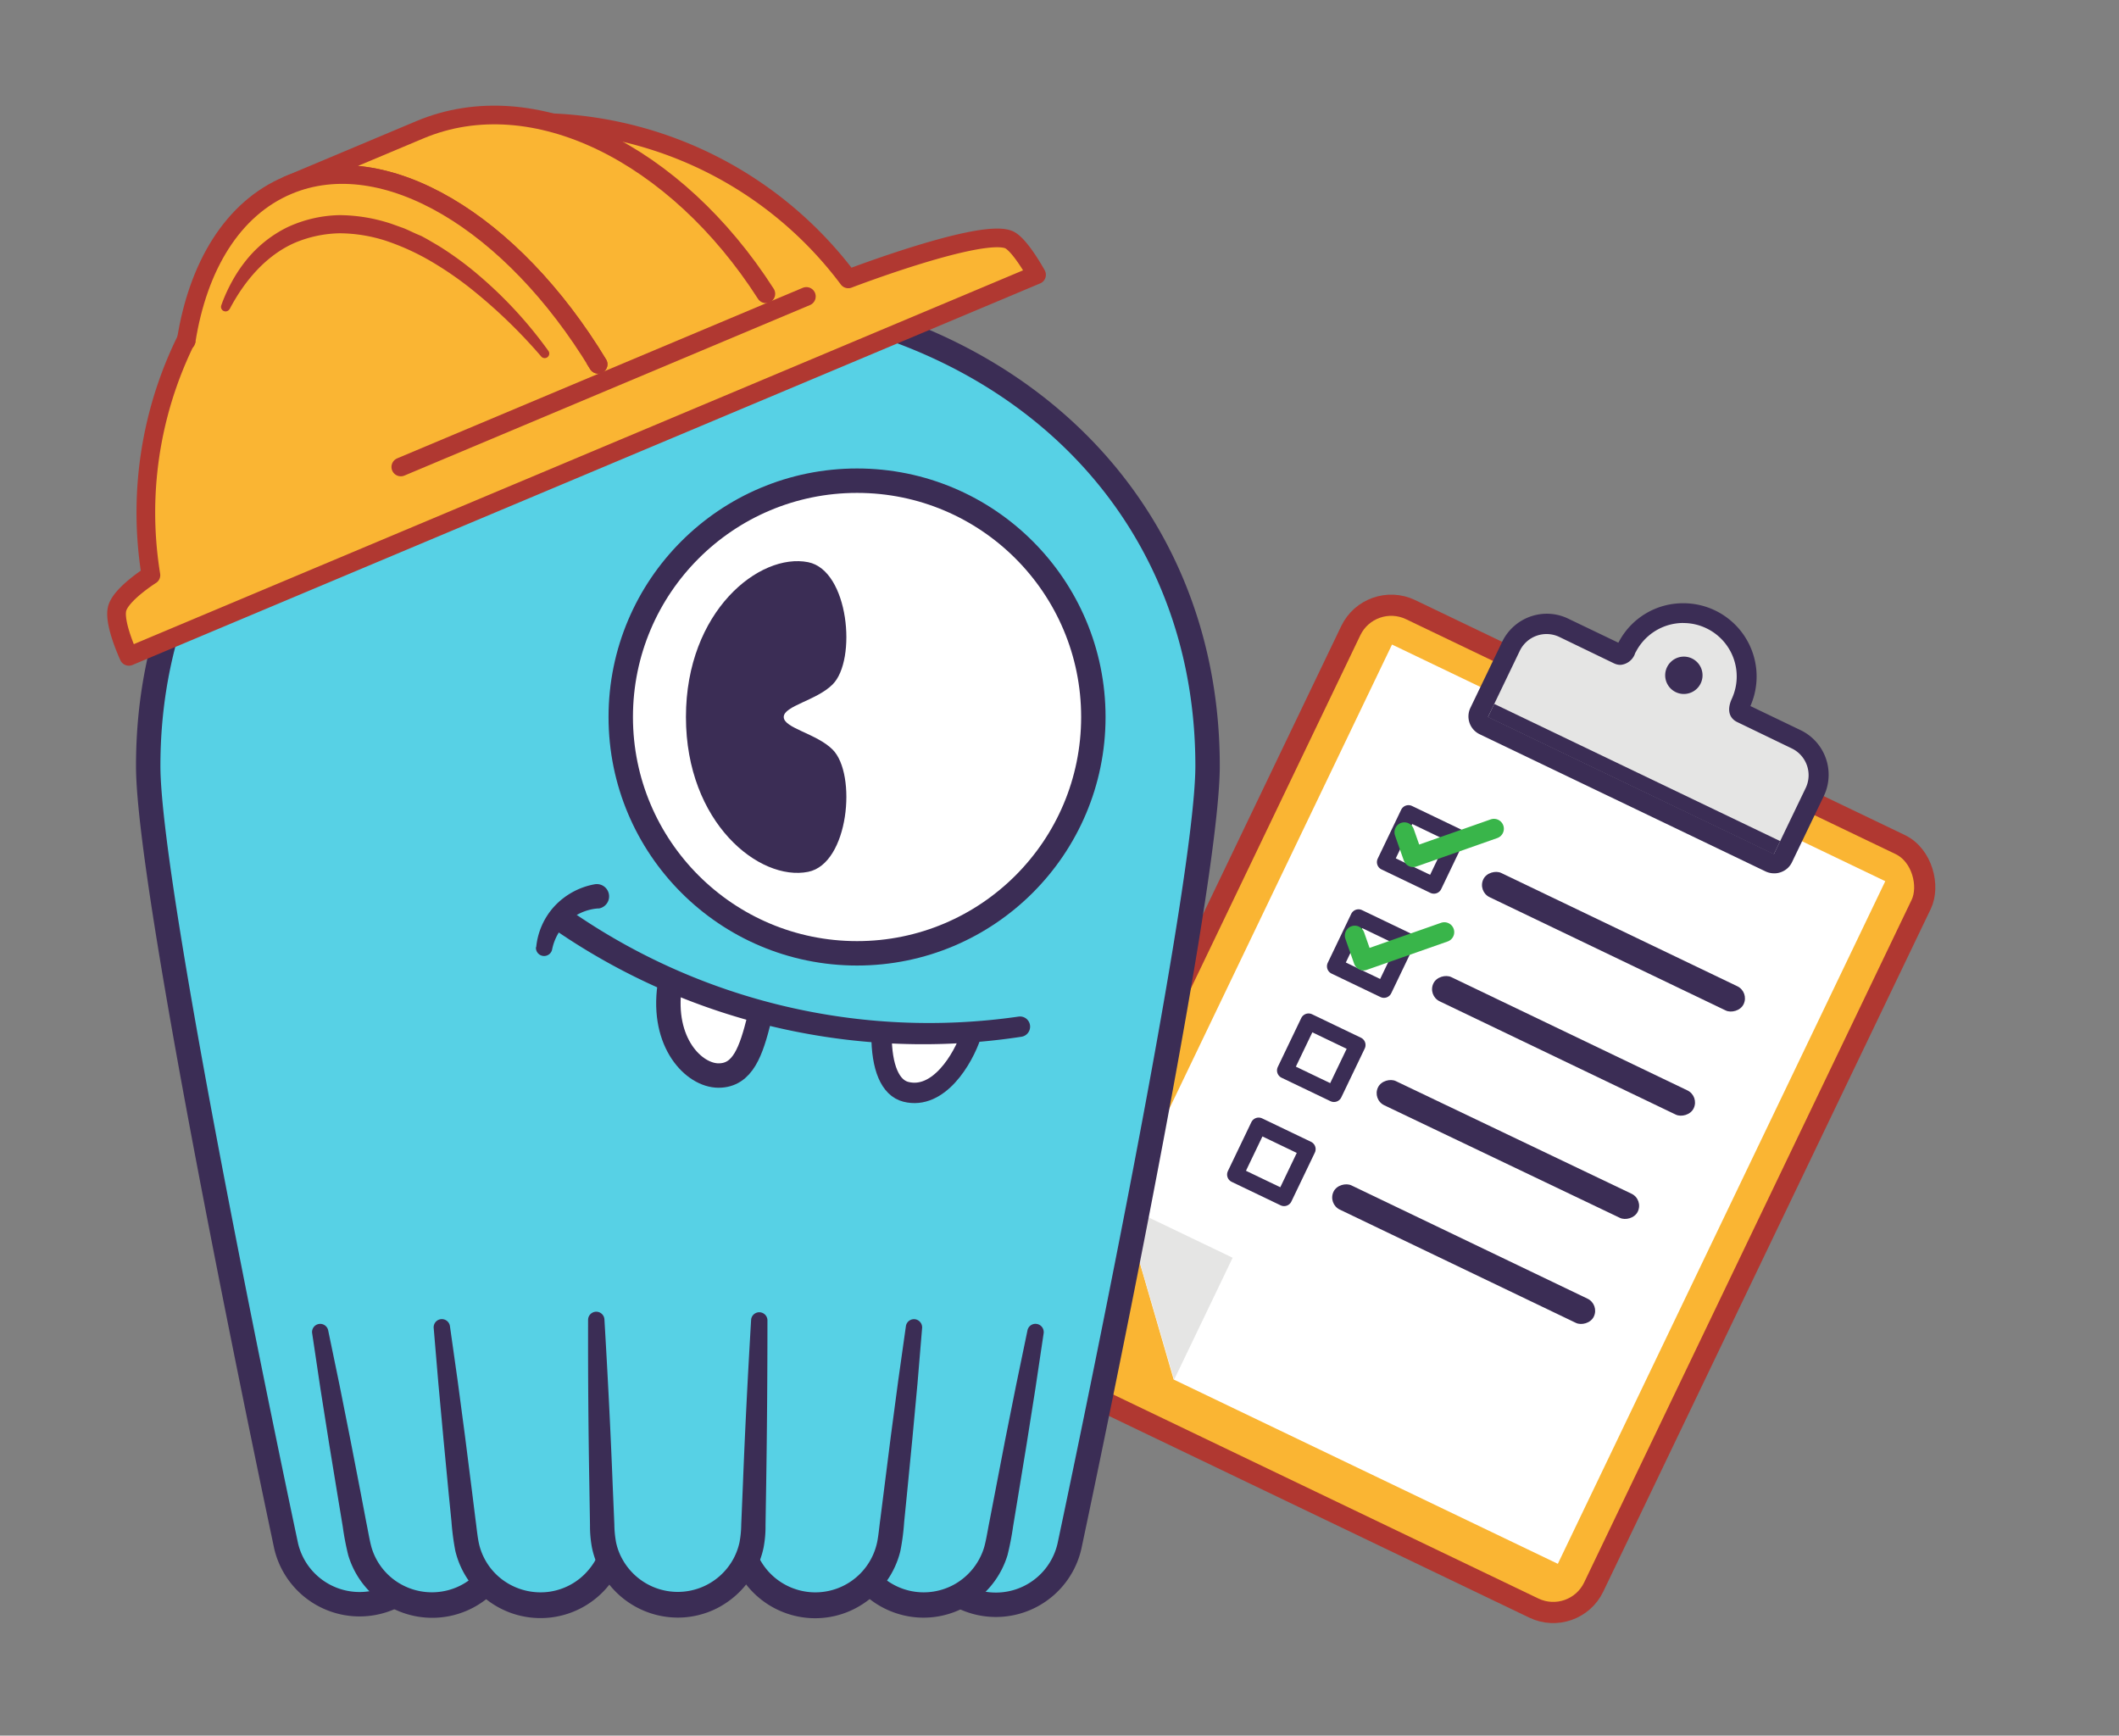 <svg id="Layer_1" data-name="Layer 1" xmlns="http://www.w3.org/2000/svg" viewBox="0 0 321.12 263"><rect x="0" y="0" width="321.12" height="263" fill="#808080" stroke="none"/><defs><style>.cls-1,.cls-11{fill:#fab533;}.cls-1,.cls-11,.cls-12{stroke:#b03831;}.cls-1,.cls-10,.cls-11,.cls-12,.cls-4,.cls-6,.cls-7,.cls-9{stroke-linecap:round;stroke-linejoin:round;}.cls-1{stroke-width:3.21px;}.cls-10,.cls-2,.cls-9{fill:#fff;}.cls-3{fill:#e5e5e4;}.cls-12,.cls-4,.cls-6{fill:none;}.cls-10,.cls-4,.cls-7,.cls-9{stroke:#3b2d55;}.cls-4{stroke-width:2.45px;}.cls-5{fill:#3b2d55;}.cls-6{stroke:#39b54a;stroke-width:3px;}.cls-7,.cls-8{fill:#57d1e5;}.cls-7,.cls-9{stroke-width:3.7px;}.cls-10{stroke-width:3.09px;}.cls-11,.cls-12{stroke-width:2.83px;}.cls-13{fill:#b03831;}</style></defs><title>scylla-manager-2</title><rect class="cls-1" x="175.17" y="103.86" width="95.88" height="128.33" rx="6.8" ry="6.8" transform="translate(94.63 -79.97) rotate(25.63)"/><polygon class="cls-2" points="236.08 236.97 177.86 209.04 170.19 182.62 210.95 97.67 285.7 133.53 236.08 236.97"/><polygon class="cls-3" points="177.93 209.07 170.19 182.62 186.8 190.59 177.93 209.07"/><rect class="cls-4" x="211.26" y="124.61" width="8.22" height="8.22" transform="translate(76.87 -80.5) rotate(25.63)"/><rect class="cls-5" x="242.48" y="120.83" width="4.07" height="43.75" rx="2.03" ry="2.03" transform="translate(10.08 301.43) rotate(-64.37)"/><rect class="cls-4" x="203.69" y="140.39" width="8.22" height="8.22" transform="translate(82.95 -75.67) rotate(25.63)"/><rect class="cls-5" x="234.91" y="136.61" width="4.07" height="43.75" rx="2.03" ry="2.03" transform="translate(-8.44 303.56) rotate(-64.37)"/><rect class="cls-4" x="196.12" y="156.17" width="8.22" height="8.22" transform="translate(89.03 -70.84) rotate(25.63)"/><rect class="cls-5" x="227.34" y="152.39" width="4.07" height="43.75" rx="2.03" ry="2.03" transform="matrix(0.43, -0.9, 0.9, 0.43, -26.96, 305.69)"/><rect class="cls-4" x="188.56" y="171.95" width="8.22" height="8.22" transform="translate(95.11 -66.02) rotate(25.63)"/><rect class="cls-5" x="219.77" y="168.17" width="4.07" height="43.75" rx="2.03" ry="2.03" transform="translate(-45.48 307.82) rotate(-64.37)"/><path class="cls-3" d="M268.86,130.86a1.51,1.51,0,0,1-.65-.15l-43.33-20.78a1.51,1.51,0,0,1-.7-2l4.81-10a6,6,0,0,1,5.41-3.4,6,6,0,0,1,2.59.59l8.28,4a.71.71,0,0,0,.31.08c.39,0,.74-.58.88-.83l.16-.31a9.59,9.59,0,0,1,17.31,8.23,1.46,1.46,0,0,1-.07.19,1.92,1.92,0,0,0-.26,1.25.56.56,0,0,0,.33.34l8.28,4a6,6,0,0,1,2.81,8l-4.81,10a1.5,1.5,0,0,1-.85.77A1.69,1.69,0,0,1,268.86,130.86ZM255.17,101a1.34,1.34,0,0,0-1.19.75,1.36,1.36,0,0,0-.06,1,1.34,1.34,0,0,0,.68.76,1.4,1.4,0,0,0,.57.13,1.33,1.33,0,0,0,.57-2.52A1.4,1.4,0,0,0,255.17,101Z"/><path class="cls-5" d="M255.1,94.41a8,8,0,0,1,3.5.8,8.09,8.09,0,0,1,3.88,10.6l0,0c-.94,2-.22,3.12.77,3.6h0l8.28,4a4.5,4.5,0,0,1,2.11,6l-4.81,10-43.33-20.78,4.81-10a4.5,4.5,0,0,1,6-2.11l8.28,4h0a2.23,2.23,0,0,0,1,.23A2.57,2.57,0,0,0,247.79,99h0v0c0-.07.07-.13.11-.21v0a8.11,8.11,0,0,1,7.2-4.39m.07,10.76a2.83,2.83,0,1,0-1.22-.28,2.81,2.81,0,0,0,1.22.28m7.34.6h0M255.1,91.41h0a11,11,0,0,0-9.77,5.84,1,1,0,0,0-.08.14l-7.61-3.65A7.43,7.43,0,0,0,234.4,93a7.53,7.53,0,0,0-6.76,4.26l-4.81,10a3,3,0,0,0-.13,2.29,3,3,0,0,0,1.53,1.71l43.33,20.79a3.08,3.08,0,0,0,1.3.29,2.79,2.79,0,0,0,1-.17,2.93,2.93,0,0,0,1.71-1.53l4.81-10a7.49,7.49,0,0,0-3.52-10l-7.6-3.65a2,2,0,0,0,.11-.26A11.1,11.1,0,0,0,255.1,91.41Z"/><rect class="cls-5" x="246.52" y="94.03" width="2.22" height="48.06" transform="translate(34.07 290.26) rotate(-64.37)"/><polyline class="cls-6" points="212.82 126.11 214.15 129.89 226.4 125.58"/><polyline class="cls-6" points="205.3 141.77 206.63 145.55 218.88 141.25"/><path class="cls-7" d="M139.63,230a11.43,11.43,0,0,0,22.43,4.33S183,136.16,183,116.06c0-42-33.34-71.62-80.26-71.62S22.46,74.08,22.46,116.06c0,20.1,20.91,118.24,20.91,118.24A11.43,11.43,0,0,0,65.8,230"/><path class="cls-8" d="M48.52,201.85l5.71,32a11.43,11.43,0,0,0,22.59-3.38"/><path class="cls-5" d="M49.74,201.63l1.72,8.29,1.65,8.3,1.61,8.31.79,4.16c.28,1.35.52,2.88.83,3.92A9.47,9.47,0,0,0,60.65,240a9.61,9.61,0,0,0,6.78,1.08,9.4,9.4,0,0,0,5.75-3.75,9.55,9.55,0,0,0,1.8-6.67,1.85,1.85,0,0,1,3.68-.43,13.38,13.38,0,0,1-2.34,9.34,13.28,13.28,0,0,1-23.54-3.88,41.44,41.44,0,0,1-.84-4.37l-.69-4.17-1.37-8.35-1.32-8.36-1.25-8.38a1.23,1.23,0,0,1,2.43-.43Z"/><circle class="cls-9" cx="129.88" cy="108.65" r="35.81"/><path class="cls-5" d="M122.47,85.19c6.18,1.24,7.41,14.82,3.71,18.52-2.43,2.44-7.41,3.25-7.41,4.94s5,2.51,7.41,4.94c3.7,3.7,2.47,17.29-3.71,18.52-7.36,1.48-18.52-7.41-18.52-23.46S115.11,83.72,122.47,85.19Z"/><path class="cls-10" d="M147.17,156.81c-1.23,3.7-4.94,9.88-9.88,8.64-2.39-.6-3.7-3.7-3.7-8.64"/><path class="cls-9" d="M115.07,154.34c-1.24,4.94-2.47,8.64-6.18,8.64s-8.64-4.94-7.41-13.58"/><path class="cls-5" d="M154.81,157.1a98.51,98.51,0,0,1-70.43-16A1.85,1.85,0,1,1,86.47,138h0a95.15,95.15,0,0,0,67.87,16.05,1.53,1.53,0,0,1,1.75,1.3A1.55,1.55,0,0,1,154.81,157.1Z"/><path class="cls-5" d="M81.26,143.53A10.66,10.66,0,0,1,84,137.35,11,11,0,0,1,90.11,134h0a1.86,1.86,0,0,1,.67,3.66l-.19,0a7.63,7.63,0,0,0-4.43,1.88,7.87,7.87,0,0,0-2.49,4.34h0a1.24,1.24,0,0,1-2.45-.35Z"/><path class="cls-8" d="M128.61,230.44a11.43,11.43,0,0,0,22.6,3.38l5.7-32"/><path class="cls-5" d="M130.45,230.67a9.63,9.63,0,0,0,1.79,6.66A9.55,9.55,0,0,0,144.78,240a9.63,9.63,0,0,0,4.32-5.4c.31-1,.55-2.56.82-3.92l.8-4.15,1.6-8.31,1.66-8.3,1.72-8.29a1.23,1.23,0,0,1,1.46-1,1.25,1.25,0,0,1,1,1.39l-1.25,8.38-1.32,8.36-1.37,8.35-.69,4.18a42.65,42.65,0,0,1-.85,4.37,13.34,13.34,0,0,1-5.93,7.58,13.14,13.14,0,0,1-9.53,1.6,13.28,13.28,0,0,1-10.42-14.66,1.85,1.85,0,0,1,3.68.44Z"/><path class="cls-8" d="M112.12,231.18a11.42,11.42,0,0,0,22.76,1.9l3.6-32"/><path class="cls-5" d="M114,231.28a9.57,9.57,0,0,0,18.83,2.82c.27-1,.39-2.55.58-3.93l.53-4.18,1.06-8.37,1.11-8.35,1.18-8.36a1.24,1.24,0,0,1,1.39-1,1.25,1.25,0,0,1,1.06,1.33l-.7,8.41-.78,8.39-.82,8.4-.42,4.19a34.51,34.51,0,0,1-.58,4.42,13.33,13.33,0,0,1-5.48,7.87,13.16,13.16,0,0,1-9.38,2.15,13.27,13.27,0,0,1-11.28-13.94,1.85,1.85,0,0,1,3.7.19Z"/><path class="cls-8" d="M67,201.05l3.6,32a11.43,11.43,0,0,0,22.77-1.9"/><path class="cls-5" d="M68.18,200.91l1.18,8.36,1.11,8.36L71.53,226l.52,4.18c.19,1.38.32,2.88.58,3.93a9.43,9.43,0,0,0,4,5.61,9.68,9.68,0,0,0,6.69,1.47,9.49,9.49,0,0,0,5.94-3.38,9.6,9.6,0,0,0,2.22-6.52,1.85,1.85,0,0,1,3.7-.2,13.42,13.42,0,0,1-2.93,9.15A13.27,13.27,0,0,1,69,235a38.06,38.06,0,0,1-.58-4.41l-.42-4.2L67.2,218l-.77-8.39-.71-8.41a1.24,1.24,0,0,1,2.46-.28Z"/><path class="cls-8" d="M90.37,200l.93,32.1a11.42,11.42,0,0,0,22.84,0l.93-32.1"/><path class="cls-5" d="M91.6,200c.49,8.28.92,16.56,1.24,24.84L93.1,231a15.73,15.73,0,0,0,.27,2.76,9,9,0,0,0,.9,2.42,9.59,9.59,0,0,0,16.89,0,9.61,9.61,0,0,0,.9-2.43,15.61,15.61,0,0,0,.27-2.75l.26-6.21c.32-8.28.75-16.56,1.24-24.84a1.24,1.24,0,0,1,2.47.07q0,12.44-.19,24.87l-.1,6.22a17,17,0,0,1-.3,3.42,13.15,13.15,0,0,1-1.22,3.4,13.46,13.46,0,0,1-4.87,5.23,12.62,12.62,0,0,1-3.32,1.46,12.81,12.81,0,0,1-3.59.5,13.31,13.31,0,0,1-13-10.59,17.8,17.8,0,0,1-.3-3.42l-.1-6.22q-.22-12.44-.19-24.87A1.23,1.23,0,0,1,91.6,200Z"/><path class="cls-11" d="M22.87,87.15A59.11,59.11,0,0,1,128.55,42.26s20.08-7.7,24.31-5.95c1.68.69,4.22,5.33,4.22,5.33L19.53,99.46s-2.34-5-1.78-7.22S22.87,87.15,22.87,87.15Z"/><line class="cls-12" x1="122.2" y1="44.92" x2="60.74" y2="70.76"/><path class="cls-11" d="M116.06,44.52c-13.59-21.21-35.19-32.1-52.42-24.86l-20,8.41c14.63-6.15,34,5.66,47,27.13"/><path class="cls-11" d="M28.21,51.67C30,40.3,35.28,31.58,43.64,28.07c14.63-6.15,34,5.66,47,27.13"/><path class="cls-13" d="M34.79,46.86c2.29-4.37,5.59-8.19,9.89-10.07a18.34,18.34,0,0,1,6.81-1.44,23.23,23.23,0,0,1,7,1.14,36.44,36.44,0,0,1,6.64,3,52.21,52.21,0,0,1,6.11,4.16A79.16,79.16,0,0,1,82,54a.69.69,0,0,0,1.09-.85A64.22,64.22,0,0,0,72.71,41.85a49.79,49.79,0,0,0-6.25-4.6l-1.71-1-.86-.47L63,35.4c-.6-.27-1.19-.56-1.79-.81l-1.87-.67a25.44,25.44,0,0,0-7.88-1.32,19.62,19.62,0,0,0-7.88,1.82,18.4,18.4,0,0,0-6.26,5,21.62,21.62,0,0,0-2.19,3.29,23.74,23.74,0,0,0-1.6,3.57h0a.69.69,0,0,0,1.26.55Z"/></svg>
